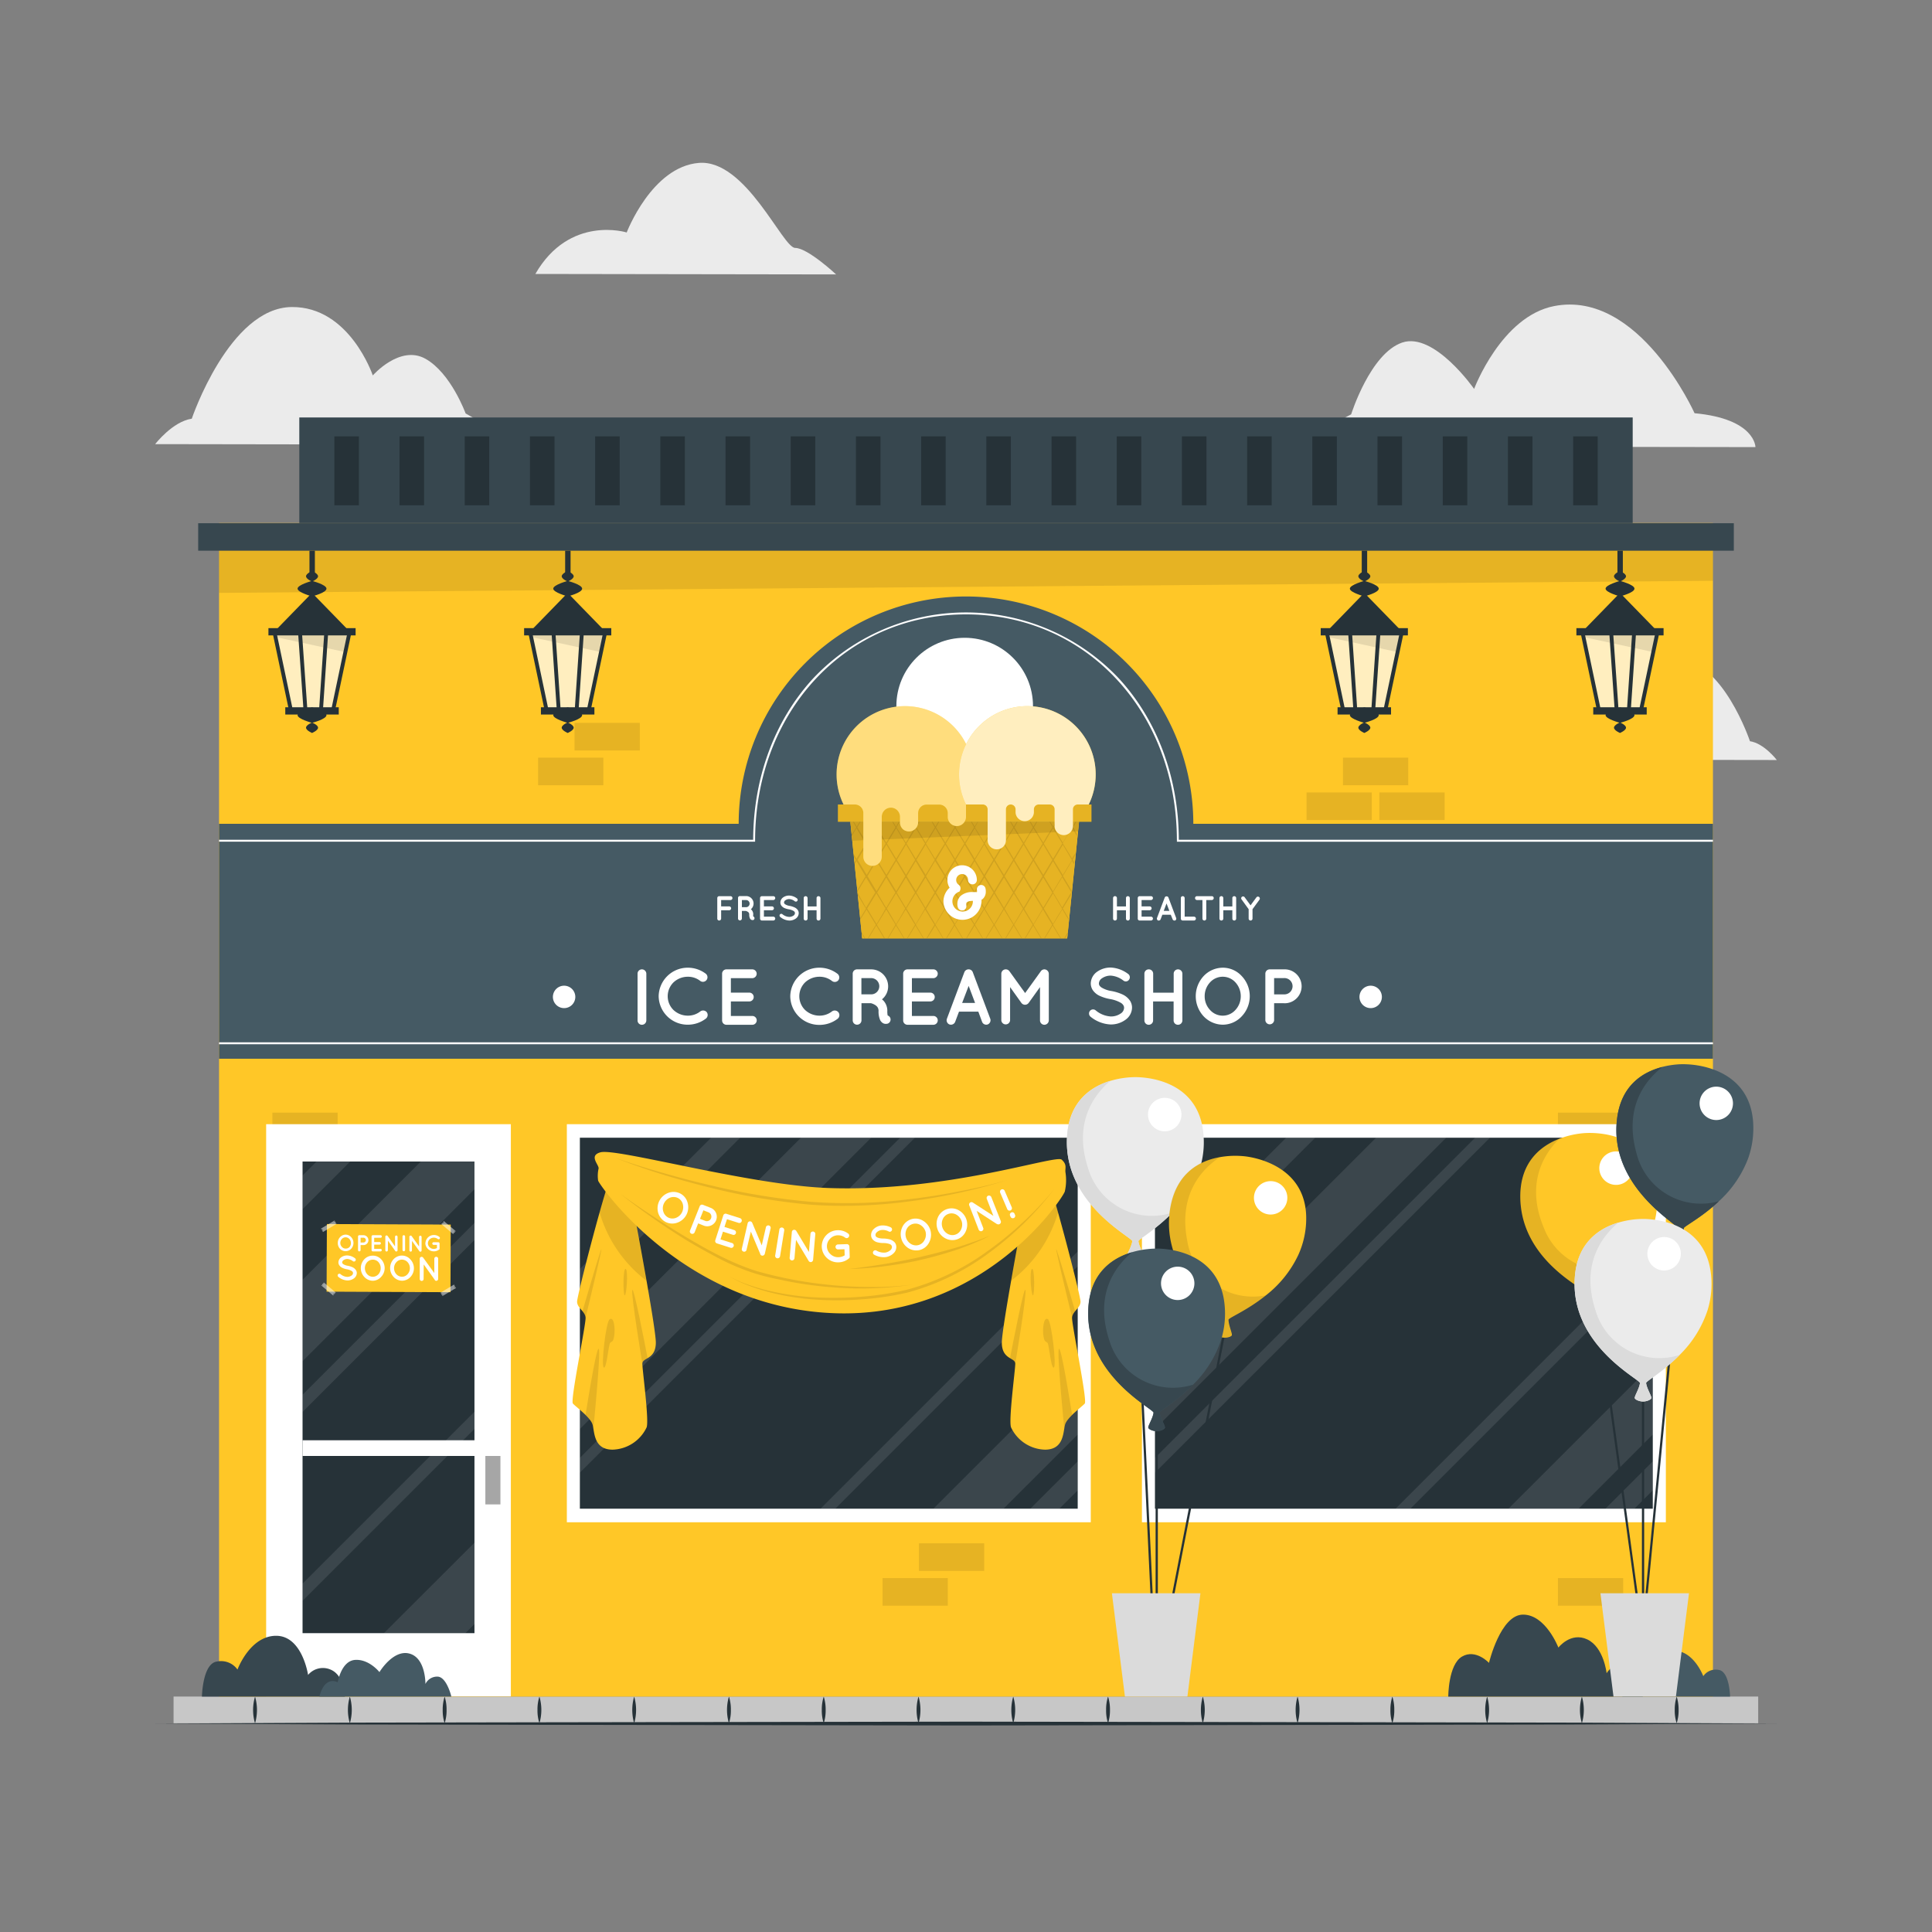 <svg xmlns="http://www.w3.org/2000/svg" viewBox="0 0 500 500"><rect x="0" y="0" width="500" height="500" fill="#808080" stroke="none"/><g id="freepik--background-complete--inject-108"><path d="M130.68,115.08l-90.52-.14s4.51-5.86,9.47-6.58c0,0,9.7-28.72,25.85-28.9,15-.16,21,17.7,21,17.7s7-8,13.61-4.32S120.5,107,120.5,107,128,111,130.68,115.08Z" style="fill:#ebebeb"></path><path d="M339.84,115.54l114.47.17s0-7.31-15.76-8.77c0,0-14.34-32-36.33-27.73-13.7,2.66-20.72,21.44-20.72,21.44s-10.32-14.8-18.6-12-13.22,18.58-13.22,18.58S341.14,111.41,339.84,115.54Z" style="fill:#ebebeb"></path><path d="M138.55,70.9l77.83.12s-7.33-6.85-10.59-6.86-12.76-23-24.94-22-18.66,18-18.66,18S147.4,55.53,138.55,70.9Z" style="fill:#ebebeb"></path><path d="M393.28,196.59l66.56.1s-3.3-4.32-6.95-4.86c0,0-7.06-21.14-18.94-21.31-11.05-.15-15.5,13-15.5,13s-5.1-5.9-10-3.21-7.67,10.39-7.67,10.39S395.28,193.63,393.28,196.59Z" style="fill:#ebebeb"></path></g><g id="freepik--Floor--inject-108"><rect x="44.92" y="439.07" width="410.1" height="6.9" style="fill:#c7c7c7"></rect><path d="M66,439.07A12.19,12.19,0,0,1,66,446a12.19,12.19,0,0,1,0-6.91Z" style="fill:#263238"></path><path d="M90.54,439.07a12.19,12.19,0,0,1,0,6.91,12.19,12.19,0,0,1,0-6.91Z" style="fill:#263238"></path><path d="M115.07,439.07a10.84,10.84,0,0,1,.5,3.45,10.59,10.59,0,0,1-.5,3.46,10.86,10.86,0,0,1-.5-3.46A11.13,11.13,0,0,1,115.07,439.07Z" style="fill:#263238"></path><path d="M139.6,439.07a12.19,12.19,0,0,1,0,6.91,10.59,10.59,0,0,1-.5-3.46A10.84,10.84,0,0,1,139.6,439.07Z" style="fill:#263238"></path><path d="M164.12,439.07a12.19,12.19,0,0,1,0,6.91,12.43,12.43,0,0,1,0-6.91Z" style="fill:#263238"></path><path d="M188.65,439.07a10.84,10.84,0,0,1,.5,3.45,10.59,10.59,0,0,1-.5,3.46,12.19,12.19,0,0,1,0-6.91Z" style="fill:#263238"></path><path d="M213.18,439.07a11.13,11.13,0,0,1,.5,3.45,10.86,10.86,0,0,1-.5,3.46,10.59,10.59,0,0,1-.5-3.46A10.84,10.84,0,0,1,213.18,439.07Z" style="fill:#263238"></path><path d="M237.71,439.07a12.19,12.19,0,0,1,0,6.91,12.19,12.19,0,0,1,0-6.91Z" style="fill:#263238"></path><path d="M262.23,439.07a12.19,12.19,0,0,1,0,6.91,12.19,12.19,0,0,1,0-6.91Z" style="fill:#263238"></path><path d="M286.76,439.07a11.13,11.13,0,0,1,.5,3.45,10.86,10.86,0,0,1-.5,3.46,10.59,10.59,0,0,1-.5-3.46A10.84,10.84,0,0,1,286.76,439.07Z" style="fill:#263238"></path><path d="M311.29,439.07a12.19,12.19,0,0,1,0,6.91,12.19,12.19,0,0,1,0-6.91Z" style="fill:#263238"></path><path d="M335.81,439.07a12.19,12.19,0,0,1,0,6.91,12.19,12.19,0,0,1,0-6.91Z" style="fill:#263238"></path><path d="M360.34,439.07a11.13,11.13,0,0,1,.5,3.45,10.86,10.86,0,0,1-.5,3.46,10.59,10.59,0,0,1-.5-3.46A11.13,11.13,0,0,1,360.34,439.07Z" style="fill:#263238"></path><path d="M384.87,439.07a12.19,12.19,0,0,1,0,6.91,12.19,12.19,0,0,1,0-6.91Z" style="fill:#263238"></path><path d="M409.39,439.07a12.19,12.19,0,0,1,0,6.91,12.19,12.19,0,0,1,0-6.91Z" style="fill:#263238"></path><path d="M433.92,439.07a11.13,11.13,0,0,1,.5,3.45,10.59,10.59,0,0,1-.5,3.46,10.59,10.59,0,0,1-.5-3.46A11.13,11.13,0,0,1,433.92,439.07Z" style="fill:#263238"></path><polygon points="40.16 446.06 92.62 445.81 145.08 445.72 250 445.56 354.92 445.72 407.38 445.81 459.84 446.06 407.38 446.3 354.92 446.39 250 446.55 145.08 446.39 92.62 446.3 40.16 446.06" style="fill:#263238"></polygon></g><g id="freepik--Store--inject-108"><rect x="56.69" y="135.36" width="386.62" height="303.72" style="fill:#FFC727"></rect><polygon points="443.31 150.31 56.69 153.44 56.69 135.36 443.31 135.36 443.31 150.31" style="opacity:0.1"></polygon><g style="opacity:0.1"><rect x="79.91" y="399.41" width="16.89" height="7.14"></rect><rect x="70.49" y="408.41" width="16.89" height="7.14"></rect><rect x="237.82" y="399.41" width="16.89" height="7.14"></rect><rect x="228.4" y="408.41" width="16.89" height="7.14"></rect><rect x="89.34" y="408.41" width="16.89" height="7.14"></rect><rect x="347.56" y="196.08" width="16.89" height="7.14"></rect><rect x="338.13" y="205.08" width="16.89" height="7.14"></rect><rect x="356.98" y="205.08" width="16.89" height="7.14"></rect><rect x="403.19" y="408.41" width="16.89" height="7.14"></rect><rect x="286.85" y="346.86" width="16.89" height="7.14"></rect><rect x="403.19" y="287.95" width="16.89" height="7.14"></rect><rect x="412.62" y="296.95" width="16.89" height="7.14"></rect><rect x="70.49" y="287.95" width="16.89" height="7.14"></rect><rect x="139.26" y="196.08" width="16.89" height="7.14" transform="translate(295.41 399.3) rotate(180)"></rect><rect x="148.68" y="187.08" width="16.89" height="7.14" transform="translate(314.26 381.3) rotate(180)"></rect></g><rect x="51.29" y="135.41" width="397.42" height="7.11" style="fill:#37474f"></rect><rect x="77.46" y="108.04" width="345.08" height="27.32" style="fill:#37474f"></rect><rect x="86.53" y="112.93" width="6.35" height="17.84" style="fill:#263238"></rect><rect x="103.4" y="112.93" width="6.35" height="17.84" style="fill:#263238"></rect><rect x="120.27" y="112.93" width="6.35" height="17.84" style="fill:#263238"></rect><rect x="137.15" y="112.93" width="6.35" height="17.84" style="fill:#263238"></rect><rect x="154.02" y="112.93" width="6.35" height="17.84" style="fill:#263238"></rect><rect x="170.89" y="112.93" width="6.35" height="17.84" style="fill:#263238"></rect><rect x="187.77" y="112.93" width="6.35" height="17.84" style="fill:#263238"></rect><rect x="204.64" y="112.93" width="6.35" height="17.84" style="fill:#263238"></rect><rect x="221.52" y="112.93" width="6.35" height="17.84" style="fill:#263238"></rect><rect x="238.39" y="112.93" width="6.35" height="17.84" style="fill:#263238"></rect><rect x="255.26" y="112.93" width="6.35" height="17.84" style="fill:#263238"></rect><rect x="272.14" y="112.93" width="6.35" height="17.84" style="fill:#263238"></rect><rect x="289.01" y="112.93" width="6.35" height="17.84" style="fill:#263238"></rect><rect x="305.88" y="112.93" width="6.35" height="17.84" style="fill:#263238"></rect><rect x="322.76" y="112.93" width="6.35" height="17.84" style="fill:#263238"></rect><rect x="339.63" y="112.93" width="6.35" height="17.84" style="fill:#263238"></rect><rect x="356.5" y="112.93" width="6.35" height="17.84" style="fill:#263238"></rect><rect x="373.38" y="112.93" width="6.35" height="17.84" style="fill:#263238"></rect><rect x="390.25" y="112.93" width="6.35" height="17.84" style="fill:#263238"></rect><rect x="407.13" y="112.93" width="6.35" height="17.84" style="fill:#263238"></rect><rect x="80.09" y="142.52" width="1.4" height="6.24" style="fill:#263238"></rect><polygon points="90.5 163.45 86.17 183.97 75.34 183.97 71.01 163.45 90.5 163.45" style="fill:#FFC727"></polygon><polygon points="90.5 163.45 86.17 183.97 75.34 183.97 71.01 163.45 90.5 163.45" style="fill:#fff;opacity:0.7"></polygon><polygon points="70.5 163.06 91.07 163.06 89.38 168.76 71.31 164.86 70.5 163.06" style="opacity:0.1"></polygon><polygon points="90.5 163.45 71.01 163.45 80.75 153.44 90.5 163.45" style="fill:#263238"></polygon><path d="M84.49,152.34c0,1.07-3.74,2-3.74,2s-3.74-1-3.74-2,3.74-2,3.74-2S84.49,151.29,84.49,152.34Z" style="fill:#263238"></path><path d="M84.49,185.07c0,1.06-3.74,2-3.74,2s-3.74-1-3.74-2,3.74-2,3.74-2S84.49,184,84.49,185.07Z" style="fill:#263238"></path><path d="M82.31,149.14c0,.72-1.55,1.37-1.55,1.37s-1.56-.65-1.56-1.37,1.56-1.36,1.56-1.36S82.31,148.44,82.31,149.14Z" style="fill:#263238"></path><path d="M82.31,188.32c0,.72-1.55,1.37-1.55,1.37s-1.56-.65-1.56-1.37S80.76,187,80.76,187,82.31,187.61,82.31,188.32Z" style="fill:#263238"></path><rect x="69.47" y="162.56" width="22.56" height="1.88" style="fill:#263238"></rect><rect x="73.83" y="183.04" width="13.84" height="1.88" style="fill:#263238"></rect><rect x="72.67" y="163.23" width="1" height="20.97" transform="translate(-34.23 18.81) rotate(-11.89)" style="fill:#263238"></rect><rect x="77.85" y="173.21" width="20.97" height="1" transform="translate(-99.85 224.36) rotate(-78.11)" style="fill:#263238"></rect><rect x="77.24" y="163.43" width="1" height="20.57" transform="matrix(1, -0.07, 0.07, 1, -11.54, 5.64)" style="fill:#263238"></rect><rect x="73.47" y="173.21" width="20.57" height="1" transform="translate(-95.2 245.58) rotate(-86.14)" style="fill:#263238"></rect><rect x="146.26" y="142.52" width="1.4" height="6.24" style="fill:#263238"></rect><polygon points="156.66 163.45 152.33 183.97 141.5 183.97 137.18 163.45 156.66 163.45" style="fill:#FFC727"></polygon><polygon points="156.66 163.45 152.33 183.97 141.5 183.97 137.18 163.45 156.66 163.45" style="fill:#fff;opacity:0.7"></polygon><polygon points="136.67 163.06 157.24 163.06 155.54 168.76 137.48 164.86 136.67 163.06" style="opacity:0.1"></polygon><polygon points="156.66 163.45 137.18 163.45 146.92 153.44 156.66 163.45" style="fill:#263238"></polygon><path d="M150.66,152.34c0,1.07-3.74,2-3.74,2s-3.74-1-3.74-2,3.74-2,3.74-2S150.66,151.29,150.66,152.34Z" style="fill:#263238"></path><path d="M150.66,185.07c0,1.06-3.74,2-3.74,2s-3.74-1-3.74-2,3.74-2,3.74-2S150.66,184,150.66,185.07Z" style="fill:#263238"></path><path d="M148.47,149.14c0,.72-1.55,1.37-1.55,1.37s-1.55-.65-1.55-1.37,1.55-1.36,1.55-1.36S148.47,148.44,148.47,149.14Z" style="fill:#263238"></path><path d="M148.47,188.32c0,.72-1.55,1.37-1.55,1.37s-1.55-.65-1.55-1.37,1.55-1.36,1.55-1.36S148.47,187.61,148.47,188.32Z" style="fill:#263238"></path><rect x="135.64" y="162.56" width="22.56" height="1.88" style="fill:#263238"></rect><rect x="139.99" y="183.04" width="13.84" height="1.88" style="fill:#263238"></rect><rect x="138.84" y="163.23" width="1" height="20.97" transform="translate(-32.81 32.45) rotate(-11.89)" style="fill:#263238"></rect><rect x="144.01" y="173.21" width="20.97" height="1" transform="translate(-47.32 289.1) rotate(-78.11)" style="fill:#263238"></rect><rect x="143.41" y="163.43" width="1" height="20.57" transform="translate(-11.39 10.11) rotate(-3.87)" style="fill:#263238"></rect><rect x="139.64" y="173.21" width="20.57" height="1" transform="translate(-33.49 311.59) rotate(-86.14)" style="fill:#263238"></rect><rect x="352.42" y="142.52" width="1.4" height="6.24" style="fill:#263238"></rect><polygon points="362.83 163.45 358.5 183.97 347.67 183.97 343.35 163.45 362.83 163.45" style="fill:#FFC727"></polygon><polygon points="362.83 163.45 358.5 183.97 347.67 183.97 343.35 163.45 362.83 163.45" style="fill:#fff;opacity:0.7"></polygon><polygon points="342.83 163.06 363.4 163.06 361.71 168.76 343.64 164.86 342.83 163.06" style="opacity:0.1"></polygon><polygon points="362.83 163.45 343.35 163.45 353.08 153.44 362.83 163.45" style="fill:#263238"></polygon><path d="M356.82,152.34c0,1.07-3.74,2-3.74,2s-3.74-1-3.74-2,3.74-2,3.74-2S356.82,151.29,356.82,152.34Z" style="fill:#263238"></path><path d="M356.82,185.07c0,1.06-3.74,2-3.74,2s-3.74-1-3.74-2,3.74-2,3.74-2S356.82,184,356.82,185.07Z" style="fill:#263238"></path><path d="M354.64,149.14c0,.72-1.55,1.37-1.55,1.37s-1.55-.65-1.55-1.37,1.55-1.36,1.55-1.36S354.64,148.44,354.64,149.14Z" style="fill:#263238"></path><path d="M354.64,188.32c0,.72-1.55,1.37-1.55,1.37s-1.55-.65-1.55-1.37,1.55-1.36,1.55-1.36S354.64,187.61,354.64,188.32Z" style="fill:#263238"></path><rect x="341.8" y="162.56" width="22.56" height="1.88" style="fill:#263238"></rect><rect x="346.16" y="183.04" width="13.84" height="1.88" style="fill:#263238"></rect><rect x="345.01" y="163.23" width="1" height="20.97" transform="translate(-28.39 74.94) rotate(-11.89)" style="fill:#263238"></rect><rect x="350.18" y="173.21" width="20.97" height="1" transform="translate(116.36 490.85) rotate(-78.11)" style="fill:#263238"></rect><rect x="349.58" y="163.43" width="1" height="20.57" transform="translate(-10.93 24.03) rotate(-3.87)" style="fill:#263238"></rect><rect x="345.8" y="173.21" width="20.57" height="1" transform="translate(158.79 517.29) rotate(-86.14)" style="fill:#263238"></rect><rect x="418.59" y="142.52" width="1.4" height="6.24" style="fill:#263238"></rect><polygon points="429 163.45 424.66 183.97 413.83 183.97 409.51 163.45 429 163.45" style="fill:#FFC727"></polygon><polygon points="429 163.45 424.66 183.97 413.83 183.97 409.51 163.45 429 163.45" style="fill:#fff;opacity:0.7"></polygon><polygon points="409 163.06 429.57 163.06 427.88 168.76 409.81 164.86 409 163.06" style="opacity:0.1"></polygon><polygon points="429 163.45 409.51 163.45 419.25 153.44 429 163.45" style="fill:#263238"></polygon><path d="M423,152.34c0,1.07-3.74,2-3.74,2s-3.74-1-3.74-2,3.74-2,3.74-2S423,151.29,423,152.34Z" style="fill:#263238"></path><path d="M423,185.07c0,1.06-3.74,2-3.74,2s-3.74-1-3.74-2,3.74-2,3.74-2S423,184,423,185.07Z" style="fill:#263238"></path><path d="M420.81,149.14c0,.72-1.56,1.37-1.56,1.37s-1.55-.65-1.55-1.37,1.55-1.36,1.55-1.36S420.81,148.44,420.81,149.14Z" style="fill:#263238"></path><path d="M420.81,188.32c0,.72-1.56,1.37-1.56,1.37s-1.55-.65-1.55-1.37,1.55-1.36,1.55-1.36S420.81,187.61,420.81,188.32Z" style="fill:#263238"></path><rect x="407.97" y="162.56" width="22.56" height="1.88" style="fill:#263238"></rect><rect x="412.33" y="183.04" width="13.84" height="1.88" style="fill:#263238"></rect><rect x="411.17" y="163.23" width="1" height="20.97" transform="translate(-26.96 88.56) rotate(-11.89)" style="fill:#263238"></rect><rect x="416.35" y="173.21" width="20.97" height="1" transform="translate(168.9 555.59) rotate(-78.11)" style="fill:#263238"></rect><rect x="415.74" y="163.43" width="1" height="20.57" transform="matrix(1, -0.07, 0.07, 1, -10.77, 28.47)" style="fill:#263238"></rect><rect x="411.97" y="173.21" width="20.57" height="1" transform="translate(220.49 583.31) rotate(-86.14)" style="fill:#263238"></rect><rect x="68.88" y="290.94" width="63.33" height="148.07" style="fill:#fff"></rect><rect x="78.3" y="300.6" width="44.49" height="122.06" style="fill:#263238"></rect><g style="opacity:0.1"><polygon points="122.8 399.24 122.8 420.3 120.44 422.66 99.36 422.66 122.8 399.24" style="fill:#fff"></polygon><polygon points="122.8 300.6 122.8 307.78 78.3 352.28 78.3 331.22 108.91 300.6 122.8 300.6" style="fill:#fff"></polygon><polygon points="122.8 316.47 122.8 320.91 78.3 365.41 78.3 360.96 122.8 316.47" style="fill:#fff"></polygon><polygon points="122.8 365.35 122.8 369.8 78.3 414.3 78.3 409.85 122.8 365.35" style="fill:#fff"></polygon><polygon points="90.64 300.6 78.3 312.94 78.3 304.22 81.92 300.6 90.64 300.6" style="fill:#fff"></polygon></g><rect x="125.61" y="376.8" width="3.9" height="12.54" style="fill:#a6a6a6"></rect><rect x="78.3" y="372.74" width="44.5" height="4.06" style="fill:#fff"></rect><rect x="146.7" y="290.94" width="135.59" height="103.02" style="fill:#fff"></rect><rect x="150.07" y="294.44" width="128.84" height="96.01" style="fill:#263238"></rect><g style="opacity:0.1"><polygon points="278.92 353.1 278.92 371.26 259.72 390.45 241.56 390.45 278.92 353.1" style="fill:#fff"></polygon><polygon points="225.45 294.45 150.08 369.82 150.08 351.65 207.29 294.45 225.45 294.45" style="fill:#fff"></polygon><polygon points="236.77 294.45 150.08 381.12 150.08 377.29 232.94 294.45 236.77 294.45" style="fill:#fff"></polygon><polygon points="278.92 323.88 278.92 327.71 216.17 390.45 212.35 390.45 278.92 323.88" style="fill:#fff"></polygon><polygon points="278.92 378.19 278.92 385.7 274.16 390.45 266.65 390.45 278.92 378.19" style="fill:#fff"></polygon><polygon points="191.54 294.45 150.08 335.91 150.08 328.39 184.02 294.45 191.54 294.45" style="fill:#fff"></polygon></g><rect x="295.53" y="290.94" width="135.59" height="103.02" style="fill:#fff"></rect><rect x="298.9" y="294.44" width="128.84" height="96.01" style="fill:#263238"></rect><g style="opacity:0.1"><polygon points="427.74 353.1 427.74 371.26 408.55 390.45 390.38 390.45 427.74 353.1" style="fill:#fff"></polygon><polygon points="374.27 294.45 298.9 369.82 298.9 351.65 356.12 294.45 374.27 294.45" style="fill:#fff"></polygon><polygon points="385.59 294.45 298.9 381.12 298.9 377.29 381.76 294.45 385.59 294.45" style="fill:#fff"></polygon><polygon points="427.74 323.88 427.74 327.71 365 390.45 361.17 390.45 427.74 323.88" style="fill:#fff"></polygon><polygon points="427.74 378.19 427.74 385.7 422.99 390.45 415.48 390.45 427.74 378.19" style="fill:#fff"></polygon><polygon points="340.37 294.45 298.9 335.91 298.9 328.39 332.85 294.45 340.37 294.45" style="fill:#fff"></polygon></g><path d="M443.31,213.2V274H56.69V213.2H191.17a58.83,58.83,0,1,1,117.66,0Z" style="fill:#455a64"></path><path d="M443.31,217.84H304.58v-.25C304.58,184.2,281.12,159,250,159s-54.58,25.19-54.58,58.58v.25H56.69v-.5H194.92c.06-16,5.48-30.69,15.3-41.51a54.34,54.34,0,0,1,79.56,0c9.82,10.82,15.24,25.56,15.3,41.51H443.31Z" style="fill:#fff"></path><circle cx="249.66" cy="182.74" r="17.68" style="fill:#fff"></circle><rect x="216.85" y="208.2" width="65.62" height="4.48" style="fill:#FFC727"></rect><rect x="216.85" y="208.2" width="65.62" height="4.48" style="opacity:0.1"></rect><polygon points="276.19 242.85 223.13 242.85 220.07 212.68 279.25 212.68 276.19 242.85" style="fill:#FFC727"></polygon><polygon points="279.25 212.68 278.91 216.04 278.87 216.46 278.42 220.88 278.35 221.57 278.18 223.2 278.13 223.72 277.45 230.41 277.4 230.92 277.39 230.99 277.33 231.69 276.72 237.67 276.68 238.07 276.36 241.24 276.32 241.65 276.19 242.85 223.13 242.85 223.01 241.66 222.97 241.24 222.65 238.07 222.61 237.66 222 231.69 221.92 230.99 221.92 230.92 221.87 230.41 221.19 223.72 221.13 223.19 220.97 221.56 220.9 220.88 220.45 216.48 220.41 216.04 220.07 212.68 279.25 212.68" style="fill:#FFC727"></polygon><polygon points="279.25 212.68 278.91 216.04 278.87 216.46 278.42 220.88 278.35 221.57 278.18 223.2 278.13 223.72 277.45 230.41 277.4 230.92 277.39 230.99 277.33 231.69 276.72 237.67 276.68 238.07 276.36 241.24 276.32 241.65 276.19 242.85 223.13 242.85 223.01 241.66 222.97 241.24 222.65 238.07 222.61 237.66 222 231.69 221.92 230.99 221.92 230.92 221.87 230.41 221.19 223.72 221.13 223.19 220.97 221.56 220.9 220.88 220.45 216.48 220.41 216.04 220.07 212.68 279.25 212.68" style="opacity:0.1"></polygon><polygon points="220.57 217.58 220.07 212.68 279.25 212.68 279 215.13 220.57 217.58" style="opacity:0.1"></polygon><path d="M223,241.24l0,.42c.24.4.49.8.74,1.19h.16C223.6,242.31,223.28,241.77,223,241.24Zm11.66-14.5-.05.08-.14.25,2.35,3.87.19-.3Zm0,0-.05.08-.14.25,2.35,3.87.19-.3Zm0,0-.05.08-.14.25,2.35,3.87.19-.3Zm-7.82-12.83-.75-1.23h-.22c.28.48.56,1,.85,1.43l.12.22c0-.07.09-.14.13-.22A1.37,1.37,0,0,0,226.8,213.91Zm25.22,17-2.36,3.94-.16.28.16.25.16-.25,2.39-3.92Zm20.5-17-.75-1.23h-.22c.27.48.56.95.84,1.43a2.39,2.39,0,0,0,.13.21.88.88,0,0,0,.12-.21A.82.82,0,0,0,272.52,213.91Zm2.89,28.94h.16c.26-.4.5-.8.75-1.2l0-.41C276,241.77,275.73,242.31,275.41,242.85Zm-2.15-30.17-.74,1.23-.13.2a2.39,2.39,0,0,0,.13.21.88.88,0,0,0,.12-.21l.85-1.43ZM252,230.94l-2.36,3.94-.16.28.16.25.16-.25,2.39-3.92Zm-17.4-4.2-.05.08-.14.25,2.35,3.87.19-.3Zm-7.07-14.06-.75,1.23a.82.82,0,0,0-.12.2l.12.22c0-.07.09-.14.13-.22l.85-1.43Z" style="fill:#030402;opacity:0.1"></path><path d="M277.73,214.11l.84-1.43h-.22q-.39.62-.75,1.23l-.75-1.23h-.22c.28.48.56,1,.85,1.43q-.69,1.09-1.35,2.19l-1.07,1.76L274,216.3c-.45-.73-.89-1.46-1.35-2.19a.88.88,0,0,1-.12.21c.41.71.83,1.41,1.25,2.12l1.13,1.88-2.38,3.92-2.39-3.92,1.14-1.88c.41-.71.84-1.41,1.25-2.12a2.39,2.39,0,0,1-.13-.21L271,216.3,270,218.06l-1.07-1.76c-.45-.73-.89-1.46-1.35-2.19.29-.47.57-1,.85-1.43h-.22l-.75,1.23-.75-1.23h-.23l.85,1.43L266,216.3l-1.06,1.75-1.07-1.75-1.34-2.19.84-1.43h-.22l-.75,1.23-.75-1.23h-.22c.28.48.56,1,.85,1.43-.46.73-.9,1.46-1.35,2.19l-1.07,1.76-1.06-1.76-1.35-2.19.84-1.43H258q-.39.62-.75,1.23l-.75-1.23h-.22l.85,1.43q-.69,1.09-1.35,2.19l-1.07,1.76-1.07-1.76c-.45-.73-.89-1.46-1.35-2.19.29-.47.57-1,.85-1.43H253l-.75,1.23-.75-1.23h-.22l.84,1.43-1.35,2.19-1.06,1.76-1.07-1.76c-.45-.73-.89-1.46-1.35-2.19.29-.47.57-1,.85-1.43h-.22l-.75,1.23-.75-1.23h-.22c.28.48.56,1,.85,1.43-.46.73-.9,1.46-1.35,2.19l-1.07,1.75-1.06-1.75c-.45-.73-.89-1.46-1.35-2.19l.85-1.43h-.23l-.75,1.23-.75-1.23h-.22c.28.48.56,1,.85,1.43-.46.73-.9,1.46-1.35,2.19l-1.07,1.76-1.06-1.76-1.35-2.19c.28-.48.57-1,.84-1.43h-.22c-.25.41-.5.82-.74,1.23l-.75-1.23H236l.85,1.43c-.46.73-.9,1.46-1.35,2.19l-1.06,1.76-1.08-1.76q-.66-1.1-1.35-2.19c.29-.47.57-1,.85-1.43h-.22l-.75,1.23q-.36-.61-.75-1.23h-.22l.84,1.43c-.44.73-.89,1.46-1.34,2.19l-1.07,1.76-1.06-1.76-1.35-2.19c0,.08-.09.15-.13.22l1.25,2.11,1.13,1.88-2.38,3.91-2.38-3.91,1.13-1.88,1.25-2.11-.12-.22c-.46.73-.9,1.46-1.35,2.19l-1.07,1.75-1.06-1.75c-.45-.73-.89-1.46-1.35-2.19l.85-1.43h-.23l-.75,1.23-.74-1.23h-.23l.85,1.43L220.41,216l0,.44,0,0,1.24-2.11,1.25,2.11,1.14,1.88-2.39,3.91-.82-1.35.07.68.57,1-.41.67.06.53.53-.9,2.35,3.92-2.2,3.67,0,.51,2.34-3.86,2.37,3.88-2.37,3.94L221.92,231l.08.7,2.11,3.47L223,237c-.12.2-.25.41-.36.62l0,.41.55-.9,1.06-1.75,1.07,1.75,1.35,2.2c-.69,1.15-1.38,2.32-2.06,3.48h.16c.68-1.09,1.36-2.18,2-3.28.67,1.1,1.34,2.19,2,3.28H229c-.68-1.17-1.37-2.33-2.06-3.49l1.35-2.19,1.06-1.76,1.07,1.76c.45.73.9,1.46,1.34,2.2-.69,1.15-1.37,2.32-2.05,3.48h.16c.68-1.09,1.35-2.18,2-3.28.67,1.1,1.35,2.19,2,3.28h.17c-.68-1.17-1.37-2.33-2.07-3.49.46-.73.9-1.46,1.35-2.19l1.08-1.76,1.06,1.76c.45.73.89,1.46,1.35,2.19-.69,1.16-1.38,2.32-2.06,3.49h.16c.69-1.09,1.36-2.18,2-3.28.66,1.1,1.34,2.19,2,3.28h.16c-.68-1.16-1.37-2.33-2.06-3.48l1.35-2.2,1.06-1.76,1.07,1.76c.45.73.89,1.46,1.35,2.19-.69,1.16-1.38,2.32-2.06,3.49H240c.68-1.09,1.36-2.18,2-3.28.67,1.1,1.34,2.19,2,3.28h.15c-.67-1.17-1.36-2.33-2.05-3.49.46-.73.9-1.46,1.35-2.19l1.06-1.75,1.07,1.75c.45.73.89,1.46,1.35,2.19-.7,1.16-1.39,2.32-2.06,3.49h.16c.68-1.09,1.35-2.18,2-3.28.67,1.1,1.34,2.19,2,3.28h.16c-.67-1.17-1.36-2.33-2.06-3.49.46-.73.9-1.46,1.35-2.19l1.07-1.76-.16-.25L248.37,237c-.42.7-.84,1.4-1.25,2.11-.41-.71-.83-1.41-1.25-2.11l-1.13-1.88,2.38-3.92,2.38,3.92.16-.28L247.3,231l2.37-3.88,2.35,3.87.19.3,2.38,3.92L253.45,237c-.42.7-.84,1.4-1.25,2.11-.41-.71-.83-1.41-1.25-2.11l-1.13-1.88-.16.25,1.06,1.76,1.35,2.2c-.69,1.15-1.38,2.32-2,3.48h.15c.69-1.09,1.36-2.18,2-3.28.66,1.1,1.34,2.19,2,3.28h.16c-.68-1.17-1.37-2.33-2.06-3.49.46-.73.9-1.46,1.35-2.19l1.07-1.76,1.07,1.76c.45.73.89,1.46,1.35,2.19l-2.07,3.49h.17c.67-1.09,1.35-2.18,2-3.28.67,1.1,1.34,2.19,2,3.28h.15c-.68-1.16-1.36-2.33-2-3.48l1.35-2.2,1.06-1.76,1.07,1.76c.45.73.89,1.46,1.35,2.19-.7,1.16-1.39,2.32-2.07,3.49h.17c.68-1.09,1.35-2.18,2-3.28.67,1.1,1.34,2.19,2,3.28h.16c-.67-1.16-1.36-2.33-2.05-3.48.44-.74.89-1.47,1.34-2.2l1.07-1.75,1.06,1.75,1.35,2.19c-.69,1.16-1.38,2.32-2.06,3.49h.17c.68-1.09,1.35-2.18,2-3.28.66,1.1,1.34,2.19,2,3.28h.17l-2.07-3.49c.46-.73.9-1.46,1.35-2.19l1.07-1.76,1.06,1.76,1.35,2.2c-.69,1.15-1.38,2.32-2.06,3.48h.16c.69-1.09,1.36-2.18,2-3.28.66,1.1,1.34,2.19,2,3.28h.16c-.68-1.17-1.37-2.33-2.06-3.49.46-.73.9-1.46,1.35-2.19l1.07-1.76,1.07,1.76c.18.3.36.6.55.9l0-.4c-.13-.21-.25-.43-.38-.63l-1.13-1.88,2.12-3.48.06-.69-2.33,3.9-2.36-3.95,2.36-3.87,2.34,3.85.05-.51-2.2-3.67,2.35-3.91.53.89.05-.52-.4-.67.57-1,.07-.69-.82,1.36-2.39-3.92,1.13-1.88,1.26-2.12c.41.71.83,1.41,1.25,2.12l0,0,0-.42C278.52,215.4,278.13,214.75,277.73,214.11Zm-5.39,8.42L270,226.41l-2.37-3.89,2.36-3.93Zm-2.55,4.21-2.35,3.91-2.35-3.91,2.35-3.92Zm-3.6-10.3,1.25-2.11,1.25,2.11,1.13,1.88-2.38,3.91-2.38-3.91Zm1.07,6.09-2.36,3.89-2.36-3.89,2.36-3.94Zm-2.55,4.21-2.35,3.91L260,226.74l2.35-3.92Zm-3.6-10.3,1.25-2.11,1.25,2.11,1.13,1.88-2.38,3.91L260,218.32Zm1.07,6.08-2.36,3.89-2.36-3.88,2.36-3.94Zm-2.56,4.22-2.34,3.9-2.34-3.9,2.34-3.91ZM256,216.44c.42-.71.84-1.41,1.25-2.12.41.71.84,1.41,1.25,2.12l1.13,1.88-2.38,3.92-2.39-3.92Zm1.07,6.09-2.36,3.88-2.36-3.88,2.36-3.95ZM251,216.44c.42-.71.84-1.41,1.25-2.12.41.71.83,1.41,1.25,2.12l1.14,1.88-2.38,3.92-2.39-3.92Zm-5.08,0c.42-.71.84-1.41,1.25-2.12.41.71.83,1.41,1.25,2.12l1.13,1.88-2.38,3.91-2.38-3.91Zm1.08,6.09-2.37,3.89-2.36-3.89,2.36-3.94Zm-2.56,4.21L242,230.65l-2.34-3.91,2.34-3.92Zm-3.6-10.3c.42-.71.84-1.41,1.25-2.12.41.71.84,1.41,1.25,2.12l1.13,1.88L242,222.23l-2.38-3.91Zm1.07,6.08-2.36,3.89-2.36-3.88,2.36-3.94Zm-6.15-6.08,1.26-2.12c.4.71.83,1.41,1.24,2.12l1.14,1.88L237,222.24l-2.39-3.92Zm1.07,6.09-2.35,3.88-2.37-3.88,2.37-3.95Zm-2.55,4.21-2.34,3.9-2.35-3.9,2.34-3.91Zm-3.6-10.3,1.26-2.12c.41.71.82,1.41,1.25,2.12l1.13,1.88-2.38,3.92-2.39-3.92Zm-1.29,2.15,2.36,3.94-2.35,3.88L227,222.52Zm-7.44,3.94,2.36-3.94,2.37,3.94-2.37,3.89Zm2.55,4.21,2.35-3.92,2.35,3.92-2.35,3.91Zm3.61,10.3c-.43.7-.84,1.4-1.25,2.11L225.55,237l-1.13-1.88,2.38-3.92,2.38,3.92ZM227,231l2.36-3.88,2.35,3.87-2.36,3.95Zm6.15,6.09c-.42.7-.84,1.4-1.25,2.11L230.63,237l-1.13-1.88,2.39-3.92,2.38,3.92Zm-1.08-6.1,2.37-3.87.14-.25.05-.08,2.35-3.91,2.33,3.91-2.33,3.9-.19.3-2.35,3.95Zm6.15,6.1c-.41.7-.84,1.4-1.24,2.11L235.71,237l-1.13-1.88,2.39-3.92,2.38,3.92Zm-1.07-6.1,2.36-3.87,2.36,3.88-2.36,3.93Zm6.15,6.1c-.41.7-.84,1.4-1.25,2.11-.41-.71-.83-1.41-1.25-2.11l-1.13-1.88,2.38-3.92,2.38,3.92Zm1.29-2.16-2.36-3.94,2.36-3.88,2.37,3.88Zm2.54-4.23-2.35-3.91,2.35-3.92,2.35,3.92Zm.18-8.13,2.36-3.93,2.36,3.94-2.35,3.88Zm4.9,8.12-2.34-3.9,2.34-3.91,2.34,3.91Zm.18.3,2.36-3.87,2.36,3.87-2.36,3.95Zm6.15,6.1c-.41.7-.84,1.4-1.25,2.11-.41-.71-.84-1.41-1.25-2.11l-1.14-1.88,2.39-3.92,2.38,3.92Zm-1.07-6.1,2.36-3.87,2.36,3.88-2.36,3.94Zm6.15,6.1c-.42.7-.84,1.4-1.25,2.11-.42-.71-.83-1.41-1.26-2.11L260,235.16l2.38-3.92,2.38,3.92Zm-1.07-6.1,2.36-3.88,2.36,3.88-2.36,3.94Zm6.15,6.1c-.42.7-.84,1.4-1.25,2.1l-1.25-2.1-1.13-1.88,2.38-3.92,2.38,3.92ZM267.62,231l2.37-3.88,2.35,3.87L270,234.88Zm7.28,4.21L273.77,237c-.42.7-.84,1.4-1.25,2.11-.41-.71-.84-1.41-1.25-2.11l-1.14-1.88,2.39-3.92Zm-2.38-4.52-2.34-3.9,2.34-3.91,2.34,3.91Zm4.9-8.11-2.36,3.88-2.36-3.88,2.36-3.95Z" style="fill:#030402;opacity:0.1"></path><path d="M251.78,199.57A17.58,17.58,0,0,1,250,208.2h0v3.14a2.42,2.42,0,0,1-2,2.42,2.37,2.37,0,0,1-2.72-2.34v-1a2.21,2.21,0,0,0-2.2-2.2h-3.28a2.2,2.2,0,0,0-2.19,2.2v2.36a2.38,2.38,0,0,1-4,1.76,2.4,2.4,0,0,1-.69-1.68v-1.47a2.37,2.37,0,0,0-2.36-2.37h0a2.37,2.37,0,0,0-2.36,2.37v10.25a2.41,2.41,0,0,1-2,2.41,2.37,2.37,0,0,1-2.08-.65,2.42,2.42,0,0,1-.69-1.68V210.4a2.2,2.2,0,0,0-2.2-2.2h-2.92a17.68,17.68,0,1,1,33.54-8.63Z" style="fill:#FFC727"></path><path d="M251.78,199.57A17.58,17.58,0,0,1,250,208.2h0v3.14a2.42,2.42,0,0,1-2,2.42,2.37,2.37,0,0,1-2.72-2.34v-1a2.21,2.21,0,0,0-2.2-2.2h-3.28a2.2,2.2,0,0,0-2.19,2.2v2.36a2.38,2.38,0,0,1-4,1.76,2.4,2.4,0,0,1-.69-1.68v-1.47a2.37,2.37,0,0,0-2.36-2.37h0a2.37,2.37,0,0,0-2.36,2.37v10.25a2.41,2.41,0,0,1-2,2.41,2.37,2.37,0,0,1-2.08-.65,2.42,2.42,0,0,1-.69-1.68V210.4a2.2,2.2,0,0,0-2.2-2.2h-2.92a17.68,17.68,0,1,1,33.54-8.63Z" style="fill:#fff;opacity:0.4"></path><path d="M248.2,200.42a17.62,17.62,0,0,0,1.8,7.78h4.35a1.25,1.25,0,0,1,1.25,1.25v8a2.37,2.37,0,0,0,2.37,2.36h0a2.36,2.36,0,0,0,2.36-2.36v-8a1.25,1.25,0,0,1,1.25-1.25h0a1.25,1.25,0,0,1,1.25,1.25v.7a2.37,2.37,0,0,0,2.37,2.36h0a2.37,2.37,0,0,0,2.37-2.36v-.7a1.25,1.25,0,0,1,1.25-1.25h2.87a1.25,1.25,0,0,1,1.25,1.25v4.31a2.36,2.36,0,0,0,2.36,2.36h0a2.37,2.37,0,0,0,2.37-2.36v-4.31a1.25,1.25,0,0,1,1.25-1.25h2.84a17.68,17.68,0,1,0-33.56-7.78Z" style="fill:#FFC727"></path><g style="opacity:0.7"><path d="M248.2,200.42a17.62,17.62,0,0,0,1.8,7.78h4.35a1.25,1.25,0,0,1,1.25,1.25v8a2.37,2.37,0,0,0,2.37,2.36h0a2.36,2.36,0,0,0,2.36-2.36v-8a1.25,1.25,0,0,1,1.25-1.25h0a1.25,1.25,0,0,1,1.25,1.25v.7a2.37,2.37,0,0,0,2.37,2.36h0a2.37,2.37,0,0,0,2.37-2.36v-.7a1.25,1.25,0,0,1,1.25-1.25h2.87a1.25,1.25,0,0,1,1.25,1.25v4.31a2.36,2.36,0,0,0,2.36,2.36h0a2.37,2.37,0,0,0,2.37-2.36v-4.31a1.25,1.25,0,0,1,1.25-1.25h2.84a17.68,17.68,0,1,0-33.56-7.78Z" style="fill:#fff"></path></g><path d="M143.09,258v0a2.9,2.9,0,0,1,5.8,0v0a2.9,2.9,0,0,1-5.8,0Z" style="fill:#fff"></path><path d="M165,252a1.11,1.11,0,0,1,1.12-1.13,1.14,1.14,0,0,1,1.15,1.13v12.08a1.14,1.14,0,0,1-1.15,1.13,1.11,1.11,0,0,1-1.12-1.13Z" style="fill:#fff"></path><path d="M170.46,257.82a7.52,7.52,0,0,1,7.52-7.38,7.69,7.69,0,0,1,4.73,1.6,1.18,1.18,0,0,1-1.44,1.86,5.12,5.12,0,0,0-3.29-1.12,5.41,5.41,0,0,0-3.69,1.47,5.05,5.05,0,0,0-1.49,3.57,5,5,0,0,0,1.49,3.56,5.41,5.41,0,0,0,3.69,1.47,5.16,5.16,0,0,0,3.29-1.12,1.24,1.24,0,0,1,1.64.22,1.21,1.21,0,0,1-.2,1.64,7.69,7.69,0,0,1-4.73,1.6A7.49,7.49,0,0,1,170.46,257.82Z" style="fill:#fff"></path><path d="M186.88,264.06V252a1.11,1.11,0,0,1,1.13-1.13h6.69a1.14,1.14,0,0,1,1.13,1.13,1.16,1.16,0,0,1-1.13,1.15h-5.55v3.74h4.77a1.14,1.14,0,0,1,0,2.28h-4.77v3.76h5.55a1.14,1.14,0,0,1,0,2.28h-6.63s0,0,0,0l0,0A1.12,1.12,0,0,1,186.88,264.06Z" style="fill:#fff"></path><path d="M204.52,257.82a7.52,7.52,0,0,1,7.52-7.38,7.69,7.69,0,0,1,4.73,1.6,1.21,1.21,0,0,1,.2,1.64,1.19,1.19,0,0,1-1.63.22,5.15,5.15,0,0,0-3.3-1.12,5.45,5.45,0,0,0-3.69,1.47,5.05,5.05,0,0,0-1.49,3.57,5,5,0,0,0,1.49,3.56,5.45,5.45,0,0,0,3.69,1.47,5.21,5.21,0,0,0,3.3-1.12A1.23,1.23,0,0,1,217,262a1.21,1.21,0,0,1-.2,1.64,7.69,7.69,0,0,1-4.73,1.6A7.49,7.49,0,0,1,204.52,257.82Z" style="fill:#fff"></path><path d="M230.42,263.49a1.12,1.12,0,0,1-.71,1.43,1.94,1.94,0,0,1-.45.06h0a1.49,1.49,0,0,1-.8-.22,2.08,2.08,0,0,1-.66-.72,5.59,5.59,0,0,1-.43-2.46,1.77,1.77,0,0,0-.24-.88,2,2,0,0,0-.62-.59,3.79,3.79,0,0,0-1.14-.49h-2.42v4.44a1.14,1.14,0,0,1-1.15,1.13,1.12,1.12,0,0,1-1.12-1.13V252a1.11,1.11,0,0,1,1.12-1.13h3.67a4.39,4.39,0,0,1,4.38,4.41,4.31,4.31,0,0,1-1.6,3.35,3.27,3.27,0,0,1,.72.76,3.88,3.88,0,0,1,.67,2.21,5.06,5.06,0,0,0,.09,1.21A1.1,1.1,0,0,1,230.42,263.49Zm-2.86-8.23a2.11,2.11,0,0,0-2.11-2.13h-2.52v4.21h2.52A2.1,2.1,0,0,0,227.56,255.26Z" style="fill:#fff"></path><path d="M233.74,264.06V252a1.11,1.11,0,0,1,1.12-1.13h6.7a1.14,1.14,0,0,1,1.13,1.13,1.17,1.17,0,0,1-1.13,1.15H236v3.74h4.77a1.14,1.14,0,0,1,0,2.28H236v3.76h5.55a1.14,1.14,0,0,1,0,2.28h-6.64s0,0,0,0l0,0A1.12,1.12,0,0,1,233.74,264.06Z" style="fill:#fff"></path><path d="M253.19,261.81h-5l-1,2.66a1.17,1.17,0,0,1-1.07.72,1.27,1.27,0,0,1-.39-.06,1.16,1.16,0,0,1-.67-1.48l4.52-12.06a1.16,1.16,0,0,1,1.09-.72,1.12,1.12,0,0,1,1.08.72l4.53,12.06a1.17,1.17,0,0,1-.68,1.48,1.15,1.15,0,0,1-1.43-.66Zm-.84-2.25-1.66-4.41L249,259.56Z" style="fill:#fff"></path><path d="M271.43,252v12.08a1.16,1.16,0,0,1-1.15,1.13,1.13,1.13,0,0,1-1.13-1.13v-8.62l-2.94,4.1a1.16,1.16,0,0,1-.93.47h0a1.17,1.17,0,0,1-.94-.47l-2.93-4.1v8.62a1.14,1.14,0,0,1-2.27,0V252a1.14,1.14,0,0,1,1.13-1.13h.06a1.14,1.14,0,0,1,.9.47l4.07,5.66,4.08-5.66a1.12,1.12,0,0,1,.92-.47h0A1.17,1.17,0,0,1,271.43,252Z" style="fill:#fff"></path><path d="M282.07,261.62a1.06,1.06,0,0,1,1.49-.14,6.67,6.67,0,0,0,3.91,1.58,4.39,4.39,0,0,0,2.56-.76,1.82,1.82,0,0,0,.88-1.47,1.21,1.21,0,0,0-.18-.66,2,2,0,0,0-.61-.61,8.33,8.33,0,0,0-2.81-1h0a10.87,10.87,0,0,1-2.64-.8,4.38,4.38,0,0,1-1.91-1.59,3.22,3.22,0,0,1-.47-1.68,3.79,3.79,0,0,1,1.64-3,6,6,0,0,1,3.54-1.09,8.09,8.09,0,0,1,4.47,1.64,1.06,1.06,0,0,1,.28,1.46,1,1,0,0,1-1.45.3,6,6,0,0,0-3.3-1.31,3.9,3.9,0,0,0-2.29.7,1.64,1.64,0,0,0-.78,1.29,1,1,0,0,0,.14.57,1.92,1.92,0,0,0,.56.53,6.9,6.9,0,0,0,2.56.9h0a12.13,12.13,0,0,1,2.82.87,4.75,4.75,0,0,1,2,1.69,3.34,3.34,0,0,1,.49,1.75,3.94,3.94,0,0,1-1.76,3.17,6.37,6.37,0,0,1-3.79,1.17,8.84,8.84,0,0,1-5.24-2.05A1.09,1.09,0,0,1,282.07,261.62Z" style="fill:#fff"></path><path d="M296.17,264.06V252a1.11,1.11,0,0,1,1.13-1.13,1.12,1.12,0,0,1,1.14,1.13v4.91h5.31V252a1.11,1.11,0,0,1,1.12-1.13A1.13,1.13,0,0,1,306,252v12.08a1.13,1.13,0,0,1-1.15,1.13,1.11,1.11,0,0,1-1.12-1.13v-4.91h-5.31v4.91a1.12,1.12,0,0,1-1.14,1.13A1.11,1.11,0,0,1,296.17,264.06Z" style="fill:#fff"></path><path d="M321.38,252.63a7.56,7.56,0,0,1,0,10.37,6.72,6.72,0,0,1-4.9,2.19,6.93,6.93,0,0,1-5-2.19,7.66,7.66,0,0,1,0-10.37,6.86,6.86,0,0,1,5-2.19A6.64,6.64,0,0,1,321.38,252.63Zm-.27,5.19a5.3,5.3,0,0,0-1.39-3.59,4.43,4.43,0,0,0-6.56,0,5.21,5.21,0,0,0-1.39,3.59,5.12,5.12,0,0,0,1.39,3.56,4.39,4.39,0,0,0,6.56,0A5.21,5.21,0,0,0,321.11,257.82Z" style="fill:#fff"></path><path d="M332.26,259.62h-2.52v4.44a1.14,1.14,0,0,1-2.27,0V252a1.12,1.12,0,0,1,1.13-1.13h3.66a4.39,4.39,0,1,1,0,8.77Zm-2.52-2.28h2.52a2.11,2.11,0,1,0,0-4.21h-2.52Z" style="fill:#fff"></path><path d="M351.83,258v0a2.9,2.9,0,0,1,5.8,0v0a2.9,2.9,0,0,1-5.8,0Z" style="fill:#fff"></path><path d="M185.63,237.73v-5.31a.48.48,0,0,1,.49-.49h2.95a.5.5,0,0,1,.49.49.51.51,0,0,1-.49.51h-2.44v1.64h2.09a.51.51,0,0,1,.5.5.5.5,0,0,1-.5.5h-2.09v2.16a.51.51,0,0,1-.51.5A.49.49,0,0,1,185.63,237.73Z" style="fill:#fff"></path><path d="M195.24,237.48a.5.5,0,0,1-.31.63.77.77,0,0,1-.2,0h0a.65.65,0,0,1-.35-.1.82.82,0,0,1-.29-.32,2.35,2.35,0,0,1-.19-1.08.78.78,0,0,0-.11-.38.75.75,0,0,0-.27-.26,1.71,1.71,0,0,0-.5-.22H192v1.95a.51.51,0,0,1-.51.5.49.49,0,0,1-.49-.5v-5.31a.48.48,0,0,1,.49-.49h1.61a1.93,1.93,0,0,1,1.23,3.41,1.64,1.64,0,0,1,.31.33,1.72,1.72,0,0,1,.3,1,2,2,0,0,0,0,.53A.5.5,0,0,1,195.24,237.48ZM194,233.86a.92.92,0,0,0-.93-.93H192v1.85h1.1A.92.92,0,0,0,194,233.86Z" style="fill:#fff"></path><path d="M196.7,237.73v-5.31a.48.48,0,0,1,.49-.49h2.95a.49.49,0,0,1,.49.49.51.51,0,0,1-.49.51H197.7v1.64h2.09a.51.51,0,0,1,.5.5.5.5,0,0,1-.5.5H197.7v1.66h2.44a.5.5,0,0,1,.49.5.51.51,0,0,1-.49.5h-2.95A.49.49,0,0,1,196.7,237.73Z" style="fill:#fff"></path><path d="M201.84,236.66a.46.46,0,0,1,.65-.06,3,3,0,0,0,1.72.69,1.94,1.94,0,0,0,1.13-.33.81.81,0,0,0,.39-.65.48.48,0,0,0-.09-.29.76.76,0,0,0-.27-.27,3.63,3.63,0,0,0-1.23-.42h0A4.92,4.92,0,0,1,203,235a2,2,0,0,1-.84-.7,1.44,1.44,0,0,1-.2-.74,1.66,1.66,0,0,1,.72-1.32,2.68,2.68,0,0,1,1.55-.47,3.52,3.52,0,0,1,2,.72.46.46,0,0,1-.52.77,2.56,2.56,0,0,0-1.45-.58,1.7,1.7,0,0,0-1,.31.71.71,0,0,0-.35.57.39.39,0,0,0,.07.25.76.76,0,0,0,.24.23,2.93,2.93,0,0,0,1.13.4h0a5.4,5.4,0,0,1,1.25.38,2.07,2.07,0,0,1,.9.75,1.47,1.47,0,0,1,.21.76,1.75,1.75,0,0,1-.77,1.4,2.85,2.85,0,0,1-1.67.51,3.9,3.9,0,0,1-2.3-.9A.47.47,0,0,1,201.84,236.66Z" style="fill:#fff"></path><path d="M208,237.73v-5.31a.48.48,0,0,1,.49-.49.5.5,0,0,1,.51.49v2.16h2.33v-2.16a.48.48,0,0,1,.49-.49.5.5,0,0,1,.51.49v5.31a.5.5,0,0,1-.51.5.49.49,0,0,1-.49-.5v-2.16H209v2.16a.5.5,0,0,1-.51.5A.49.49,0,0,1,208,237.73Z" style="fill:#fff"></path><path d="M255.12,230.73a2.5,2.5,0,0,1-.88,2,1.61,1.61,0,0,0-.23.12,4.1,4.1,0,0,1,0,.49,4.93,4.93,0,0,1-9.85,0,4.83,4.83,0,0,1,1.6-3.6,3.74,3.74,0,0,1-.57-2,3.81,3.81,0,0,1,7.62,0,1.12,1.12,0,0,1-1.13,1.13,1.14,1.14,0,0,1-1.15-1.13,1.51,1.51,0,0,0-1.53-1.53,1.53,1.53,0,0,0-1.54,1.53,1.49,1.49,0,0,0,.66,1.25,1.16,1.16,0,0,1,.3,1.52h0s0,0,0,.08a2.28,2.28,0,0,1-.22.22s0,0-.06,0l-.07,0-.1.06a2.67,2.67,0,0,0-1.49,2.39,2.65,2.65,0,1,0,5.3,0v-.12c-1.06,0-1.45.27-1.56.39a.55.55,0,0,0-.16.45,2.09,2.09,0,0,0,0,.23,1.14,1.14,0,0,1-.78,1.41,1.36,1.36,0,0,1-.3,0,1.09,1.09,0,0,1-1.09-.82,2.32,2.32,0,0,1-.12-.86,2.76,2.76,0,0,1,.84-2.07,4.44,4.44,0,0,1,3.19-1c.23,0,.45,0,.68,0h.08a.93.93,0,0,0,.23,0l.06,0v-.15a2,2,0,0,0,0-.3,1.1,1.1,0,0,1,.84-1.36,1.13,1.13,0,0,1,1.35.86A2.79,2.79,0,0,1,255.12,230.73Z" style="fill:#fff"></path><path d="M288.06,237.73v-5.31a.5.5,0,0,1,1,0v2.16h2.34v-2.16a.48.48,0,0,1,.49-.49.49.49,0,0,1,.5.49v5.31a.5.5,0,0,1-.5.5.49.49,0,0,1-.49-.5v-2.16h-2.34v2.16a.5.5,0,0,1-1,0Z" style="fill:#fff"></path><path d="M294.45,237.73v-5.31a.48.48,0,0,1,.49-.49h2.94a.49.49,0,0,1,.5.49.51.51,0,0,1-.5.51h-2.44v1.64h2.1a.51.51,0,0,1,.5.5.5.5,0,0,1-.5.5h-2.1v1.66h2.44a.5.5,0,0,1,.5.5.51.51,0,0,1-.5.5h-2.94A.49.49,0,0,1,294.45,237.73Z" style="fill:#fff"></path><path d="M303,236.74h-2.19l-.44,1.17a.51.51,0,0,1-.47.32.47.47,0,0,1-.17,0,.52.52,0,0,1-.3-.65l2-5.3a.5.5,0,0,1,.48-.31.5.5,0,0,1,.48.31l2,5.3a.51.51,0,0,1-.29.65.47.47,0,0,1-.17,0,.48.48,0,0,1-.46-.32Zm-.37-1-.73-1.93-.73,1.93Z" style="fill:#fff"></path><path d="M305.6,237.73v-5.31a.48.48,0,0,1,.49-.49.49.49,0,0,1,.5.49v4.81H309a.5.5,0,0,1,.5.5.51.51,0,0,1-.5.5h-2.94A.49.49,0,0,1,305.6,237.73Z" style="fill:#fff"></path><path d="M313.62,232.93h-1.44v4.8a.49.49,0,0,1-.49.5.5.5,0,0,1-.5-.5v-4.8h-1.42a.5.5,0,0,1-.49-.51.48.48,0,0,1,.49-.49h3.85a.48.48,0,0,1,.49.49A.51.51,0,0,1,313.62,232.93Z" style="fill:#fff"></path><path d="M315.59,237.73v-5.31a.5.5,0,0,1,1,0v2.16h2.34v-2.16a.48.48,0,0,1,.49-.49.49.49,0,0,1,.5.49v5.31a.5.5,0,0,1-.5.5.49.49,0,0,1-.49-.5v-2.16h-2.34v2.16a.5.5,0,0,1-1,0Z" style="fill:#fff"></path><path d="M326,232.77l-1.85,2.53v2.43a.5.5,0,1,1-1,0V235.3l-1.83-2.53a.47.47,0,0,1,.1-.68.49.49,0,0,1,.69.11l1.53,2.1,1.54-2.1a.5.5,0,0,1,.81.57Z" style="fill:#fff"></path><rect x="56.69" y="269.75" width="386.62" height="0.5" style="fill:#fff"></rect><polygon points="116.58 334.42 84.52 334.28 84.6 316.78 116.65 316.92 116.58 334.42 116.58 334.42" style="fill:#FFC727"></polygon><path d="M90.89,320.17a2.21,2.21,0,0,1,0,3,1.94,1.94,0,0,1-1.44.63A2,2,0,0,1,88,323.2a2.17,2.17,0,0,1-.58-1.53,2.14,2.14,0,0,1,.6-1.51,2,2,0,0,1,1.47-.64A2,2,0,0,1,90.89,320.17Zm-.08,1.52a1.57,1.57,0,0,0-.4-1.05,1.31,1.31,0,0,0-1.93,0,1.53,1.53,0,0,0-.41,1.05,1.44,1.44,0,0,0,.41,1,1.26,1.26,0,0,0,1,.44,1.32,1.32,0,0,0,1-.43A1.53,1.53,0,0,0,90.81,321.69Z" style="fill:#fff"></path><path d="M94.06,322.23h-.74v1.3a.34.34,0,0,1-.34.33.32.32,0,0,1-.32-.33V320a.33.33,0,0,1,.33-.33h1.08a1.29,1.29,0,0,1,1.28,1.3A1.28,1.28,0,0,1,94.06,322.23Zm-.74-.67h.74a.62.62,0,1,0,0-1.24h-.74Z" style="fill:#fff"></path><path d="M96.16,323.54V320a.33.33,0,0,1,.33-.33h2a.34.34,0,0,1,.33.33.34.34,0,0,1-.34.34H96.84v1.1h1.4a.33.33,0,0,1,0,.66h-1.4v1.1h1.63a.33.33,0,0,1,0,.66h-2A.33.33,0,0,1,96.16,323.54Z" style="fill:#fff"></path><path d="M100.38,323.56a.35.35,0,0,1-.33.33.33.33,0,0,1-.33-.33l0-3.49h0a.32.32,0,0,1,.13-.28.34.34,0,0,1,.46.07l1.92,2.7v-2.48a.33.33,0,0,1,.66,0l0,3.48a.33.33,0,0,1-.58.21l0,0-1.9-2.67Z" style="fill:#fff"></path><path d="M104.17,320a.33.33,0,0,1,.33-.33.34.34,0,0,1,.34.33l0,3.54a.34.34,0,0,1-.67,0Z" style="fill:#fff"></path><path d="M106.61,323.59a.33.33,0,0,1-.33.33.34.34,0,0,1-.33-.34l0-3.48h0a.3.3,0,0,1,.13-.27.34.34,0,0,1,.46.07l1.92,2.69,0-2.47a.32.32,0,0,1,.32-.32.33.33,0,0,1,.33.32l0,3.49a.32.32,0,0,1-.57.21l0,0-1.91-2.67Z" style="fill:#fff"></path><path d="M110.1,321.78a2.2,2.2,0,0,1,2.23-2.16,2.17,2.17,0,0,1,1.36.48.34.34,0,1,1-.42.53,1.62,1.62,0,0,0-1-.32,1.5,1.5,0,0,0-1.53,1.47,1.41,1.41,0,0,0,.44,1,1.52,1.52,0,0,0,1.08.44,1.63,1.63,0,0,0,.82-.23v-.82h-.86a.34.34,0,0,1-.34-.34.34.34,0,0,1,.34-.34h1.2a.33.33,0,0,1,.34.33v1.33s0,.07,0,.1a0,0,0,0,0,0,0h0a.31.31,0,0,1-.12.14,2.22,2.22,0,0,1-3.57-1.7Z" style="fill:#fff"></path><path d="M87.47,329.81a.47.47,0,0,1,.66-.06,2.85,2.85,0,0,0,1.71.7,1.94,1.94,0,0,0,1.13-.33.8.8,0,0,0,.39-.64.55.55,0,0,0-.08-.29.76.76,0,0,0-.27-.27,3.61,3.61,0,0,0-1.23-.43h0a4.5,4.5,0,0,1-1.16-.36,2,2,0,0,1-.83-.7,1.36,1.36,0,0,1-.21-.74,1.7,1.7,0,0,1,.73-1.31,2.59,2.59,0,0,1,1.56-.47,3.48,3.48,0,0,1,2,.73.45.45,0,0,1,.12.64.46.46,0,0,1-.64.13,2.62,2.62,0,0,0-1.44-.59,1.71,1.71,0,0,0-1,.31.7.7,0,0,0-.35.56.46.46,0,0,0,.06.25.83.83,0,0,0,.25.24,3,3,0,0,0,1.12.4h0a5.31,5.31,0,0,1,1.24.38,2.08,2.08,0,0,1,.89.76,1.38,1.38,0,0,1,.22.76,1.75,1.75,0,0,1-.78,1.39,2.8,2.8,0,0,1-1.67.51,3.84,3.84,0,0,1-2.3-.91A.48.48,0,0,1,87.47,329.81Z" style="fill:#fff"></path><path d="M98.65,325.91a3.31,3.31,0,0,1,.9,2.28,3.26,3.26,0,0,1-.92,2.27,2.94,2.94,0,0,1-2.16,1,3.07,3.07,0,0,1-2.2-1,3.35,3.35,0,0,1,0-4.55,3,3,0,0,1,2.21-.95A2.89,2.89,0,0,1,98.65,325.91Zm-.13,2.28a2.28,2.28,0,0,0-.6-1.58A1.93,1.93,0,0,0,96.5,326a2,2,0,0,0-1.46.63,2.34,2.34,0,0,0,0,3.15,2,2,0,0,0,1.46.65,2,2,0,0,0,1.42-.64A2.29,2.29,0,0,0,98.52,328.19Z" style="fill:#fff"></path><path d="M106.21,325.94a3.31,3.31,0,0,1,0,4.56,3,3,0,0,1-2.16.95,3.06,3.06,0,0,1-2.2-1,3.37,3.37,0,0,1,0-4.56,3,3,0,0,1,2.21-.95A2.89,2.89,0,0,1,106.21,325.94Zm-.13,2.28a2.29,2.29,0,0,0-.6-1.58,2,2,0,0,0-1.42-.65,1.94,1.94,0,0,0-1.46.64,2.27,2.27,0,0,0-.62,1.57,2.3,2.3,0,0,0,.6,1.57,2,2,0,0,0,1.46.65,1.89,1.89,0,0,0,1.42-.64A2.27,2.27,0,0,0,106.08,328.22Z" style="fill:#fff"></path><path d="M109.63,331a.5.5,0,1,1-1,0l0-5.23h0a.47.47,0,0,1,.2-.41.5.5,0,0,1,.68.11l2.89,4,0-3.71a.49.49,0,0,1,1,0l0,5.23a.51.51,0,0,1-.5.49.47.47,0,0,1-.37-.18s0,0,0-.06l-2.87-4Z" style="fill:#fff"></path><g style="opacity:0.5"><polygon points="86.66 316 86.24 316.27 86.71 316.09 86.89 316.39 86.7 316.56 86.94 316.48 87.01 316.59 86.75 316.78 87.05 316.65 87.1 316.74 83.59 318.84 83.43 318.58 83.71 318.4 83.39 318.51 83.33 318.4 83.53 318.25 83.29 318.34 83.26 318.29 83.59 318.02 83.18 318.15 83.06 317.96 86.58 315.87 86.66 316" style="fill:#fff"></polygon><polygon points="117.84 318.73 117.45 318.43 117.77 318.81 117.55 319.08 117.33 318.95 117.48 319.15 117.39 319.26 117.14 319.08 117.35 319.31 117.28 319.39 114.21 316.78 114.41 316.56 114.67 316.75 114.46 316.49 114.54 316.4 114.75 316.54 114.59 316.35 114.63 316.3 114.98 316.52 114.73 316.17 114.87 316.01 117.94 318.61 117.84 318.73" style="fill:#fff"></polygon></g><g style="opacity:0.5"><polygon points="114.43 335.29 114.85 335.02 114.38 335.2 114.2 334.9 114.39 334.73 114.15 334.81 114.08 334.7 114.34 334.51 114.04 334.64 113.99 334.55 117.5 332.45 117.66 332.71 117.38 332.89 117.7 332.78 117.77 332.89 117.56 333.03 117.8 332.94 117.83 333 117.5 333.26 117.91 333.14 118.03 333.32 114.51 335.42 114.43 335.29" style="fill:#fff"></polygon><polygon points="83.25 332.56 83.64 332.86 83.32 332.48 83.55 332.21 83.76 332.33 83.61 332.13 83.7 332.03 83.96 332.21 83.75 331.98 83.81 331.9 86.88 334.5 86.68 334.73 86.43 334.54 86.63 334.79 86.55 334.89 86.34 334.75 86.5 334.94 86.46 334.99 86.11 334.77 86.36 335.11 86.22 335.28 83.15 332.68 83.25 332.56" style="fill:#fff"></polygon></g><path d="M158.55,303.36c-1.46,2-9.2,31.86-9.2,33.5s2.06,2.48,2.2,4.12-4,21.42-3.29,22.25,4.59,3.57,5.11,5.49.24,6.45,5.18,6.45a10.06,10.06,0,0,0,8.79-5.76c.69-1.79-1.1-14.83-1.1-16.48s3.4-1,3.49-5.36S162,302.68,162,302.68Z" style="fill:#FFC727"></path><path d="M167.32,331.46a34.16,34.16,0,0,1-12.15-17.69c1.51-5.34,2.86-9.69,3.38-10.41l3.43-.68S165,318.52,167.32,331.46Z" style="opacity:0.1"></path><g style="opacity:0.1"><path d="M167.6,351.5c-.72.44-1.36.72-1.36,1.43,0,0-3-18.07-2.6-19.09C164,333,166.73,346.94,167.6,351.5Z"></path><path d="M155.65,323.32c0,.77-4.1,17.66-4.1,17.66a3,3,0,0,0-.8-1.65C152.06,334.81,155.63,322.68,155.65,323.32Z"></path><path d="M153.57,369.73c-.07-.38-.13-.73-.21-1a6.6,6.6,0,0,0-1.82-2.53c.52-3.28,2.74-17.14,3.37-17.14S154.09,364.3,153.57,369.73Z"></path><path d="M157.8,341.4c-1,.55-2.28,12.18-1.54,12.52s1.22-5.85,1.63-6.36.79-.07,1.06-1.8S159,340.72,157.8,341.4Z"></path><path d="M162,328.46c-.82-.86-.79,6.91-.31,6.77S162.57,329.07,162,328.46Z"></path></g><path d="M270.44,303.36c1.47,2,9.2,31.86,9.2,33.5s-2.06,2.48-2.19,4.12,4,21.42,3.29,22.25-4.59,3.57-5.11,5.49-.24,6.45-5.19,6.45a10,10,0,0,1-8.78-5.76c-.69-1.79,1.09-14.83,1.09-16.48s-3.4-1-3.48-5.36S267,302.68,267,302.68Z" style="fill:#FFC727"></path><path d="M261.67,331.46a34.1,34.1,0,0,0,12.15-17.69c-1.51-5.34-2.85-9.69-3.37-10.41l-3.44-.68S264,318.52,261.67,331.46Z" style="opacity:0.1"></path><g style="opacity:0.1"><path d="M261.39,351.5c.73.44,1.36.72,1.36,1.43,0,0,3.05-18.07,2.61-19.09C265,333,262.27,346.94,261.39,351.5Z"></path><path d="M273.35,323.32c0,.77,4.1,17.66,4.1,17.66a3,3,0,0,1,.8-1.65C276.93,334.81,273.37,322.68,273.35,323.32Z"></path><path d="M275.43,369.73c.07-.38.12-.73.2-1a6.75,6.75,0,0,1,1.83-2.53c-.53-3.28-2.74-17.14-3.37-17.14S274.91,364.3,275.43,369.73Z"></path><path d="M271.2,341.4c.94.55,2.28,12.18,1.53,12.52s-1.21-5.85-1.62-6.36-.8-.07-1.07-1.8S270.05,340.72,271.2,341.4Z"></path><path d="M267,328.46c.82-.86.78,6.91.31,6.77S266.43,329.07,267,328.46Z"></path></g><path d="M155.39,298.22c4.17-1.16,38.41,8.46,58.83,9.23,30.79,1.16,59-8.71,60.53-7.34s.82,2.22,1,3.34a13,13,0,0,1-.18,4.91c-.42,1.55-20.89,33-59.83,31.49s-60.6-33.2-60.94-34.28a8.48,8.48,0,0,1,.12-3.18C155,301.38,152.31,299.08,155.39,298.22Z" style="fill:#FFC727"></path><g style="opacity:0.1"><path d="M159,299.56c4.08,1.45,8.21,2.74,12.37,3.93s8.34,2.3,12.55,3.27A178.51,178.51,0,0,0,209.46,311a128.42,128.42,0,0,0,25.85-.65q6.44-.75,12.81-2c4.25-.81,8.47-1.76,12.63-2.95a149.2,149.2,0,0,1-25.37,5.51,127.9,127.9,0,0,1-13,1.09,115.3,115.3,0,0,1-13-.26,170.74,170.74,0,0,1-25.63-4.38c-4.21-1.05-8.39-2.2-12.53-3.48S163,301.13,159,299.56Z"></path><path d="M272.81,307.75A82.17,82.17,0,0,1,256,324.22a62.71,62.71,0,0,1-21.19,10.31,76.35,76.35,0,0,1-11.72,1.73,81.94,81.94,0,0,1-11.83.09,66.91,66.91,0,0,1-11.68-1.8,52.5,52.5,0,0,1-5.63-1.77,32.51,32.51,0,0,1-5.33-2.53,32.26,32.26,0,0,0,5.39,2.36,52.15,52.15,0,0,0,5.66,1.59,67.06,67.06,0,0,0,11.63,1.57,88.48,88.48,0,0,0,11.74-.19,75,75,0,0,0,11.58-1.78,63.2,63.2,0,0,0,21-10.05,86.25,86.25,0,0,0,9.1-7.43A80.76,80.76,0,0,0,272.81,307.75Z"></path><path d="M160.51,308.94c2.75,2,5.57,3.91,8.41,5.78s5.71,3.71,8.63,5.44c5.83,3.46,11.84,6.76,18.28,8.8a109.12,109.12,0,0,0,20,3.68c3.38.31,6.78.43,10.18.43a76.92,76.92,0,0,0,10.17-.62,89.2,89.2,0,0,1-20.4.73,98.71,98.71,0,0,1-10.15-1.26c-1.69-.27-3.35-.67-5-1s-3.32-.78-5-1.27a57.74,57.74,0,0,1-9.48-3.93c-3-1.55-6-3.24-8.91-5A185.24,185.24,0,0,1,160.51,308.94Z"></path><path d="M219.83,328.4q4.65-.54,9.27-1.31c3.07-.52,6.13-1.09,9.17-1.81s6-1.47,9-2.35l2.23-.69c.75-.24,1.48-.51,2.21-.76,1.5-.46,2.92-1.1,4.4-1.62a69.11,69.11,0,0,1-8.66,3.62c-3,1-6,1.84-9,2.54s-6.14,1.24-9.25,1.64A83.73,83.73,0,0,1,219.83,328.4Z"></path></g><path d="M177.93,311.19a4.22,4.22,0,0,1-2.58,5.21,3.8,3.8,0,0,1-3-.11,3.91,3.91,0,0,1-2-2.36,4.27,4.27,0,0,1,2.59-5.21,3.87,3.87,0,0,1,3.07.14A3.72,3.72,0,0,1,177.93,311.19Zm-1.42,2.54a3,3,0,0,0,.19-2.15,2.5,2.5,0,0,0-1.26-1.54,2.55,2.55,0,0,0-2-.1,3,3,0,0,0-1.59,1.46,2.88,2.88,0,0,0-.19,2.14,2.54,2.54,0,0,0,1.3,1.57,2.48,2.48,0,0,0,2,.06A2.92,2.92,0,0,0,176.51,313.73Z" style="fill:#fff"></path><path d="M182,317.14l-1.31-.53-.92,2.32a.65.65,0,0,1-.84.35.63.63,0,0,1-.35-.82l2.51-6.3a.63.63,0,0,1,.82-.36h0l1.91.75a2.47,2.47,0,1,1-1.83,4.58Zm-.84-1.71,1.32.52a1.18,1.18,0,0,0,1.54-.65,1.19,1.19,0,0,0-.66-1.55l-1.32-.52Z" style="fill:#fff"></path><path d="M185.11,321l2.08-6.47a.62.62,0,0,1,.79-.4h0l3.55,1.13a.64.64,0,0,1-.39,1.22l-3-.95-.65,2,2.56.82a.65.65,0,0,1,.4.8.63.63,0,0,1-.79.42l-2.56-.82-.64,2,3,.95a.64.64,0,0,1-.39,1.22l-3.55-1.14s0,0,0,0h0A.64.64,0,0,1,185.11,321Z" style="fill:#fff"></path><path d="M193.22,323.38a.63.63,0,1,1-1.22-.28l1.49-6.51h0a.62.62,0,0,1,1.18-.13l2.47,5.84,1.06-4.61a.63.63,0,1,1,1.22.28l-1.49,6.51a.64.64,0,0,1-.76.47.62.62,0,0,1-.41-.33l0-.08-2.44-5.8Z" style="fill:#fff"></path><path d="M201.7,318.21a.61.61,0,0,1,.72-.52.65.65,0,0,1,.54.73l-1.08,6.69a.65.65,0,0,1-.74.53.63.63,0,0,1-.52-.73Z" style="fill:#fff"></path><path d="M205.61,325.62a.65.65,0,0,1-.67.58.63.63,0,0,1-.58-.69l.57-6.65v0a.6.6,0,0,1,.29-.5.63.63,0,0,1,.86.21l3.27,5.44.4-4.73a.62.62,0,0,1,.67-.56.63.63,0,0,1,.58.67l-.57,6.66a.64.64,0,0,1-.68.58.66.66,0,0,1-.45-.27.35.35,0,0,1-.05-.08l-3.24-5.4Z" style="fill:#fff"></path><path d="M212.67,322.67a4.18,4.18,0,0,1,4.11-4.29,4.27,4.27,0,0,1,2.65.81.66.66,0,1,1-.77,1.06,3,3,0,0,0-1.84-.56,2.83,2.83,0,0,0-2,.9,2.72,2.72,0,0,0,.13,4,2.82,2.82,0,0,0,2.09.77,3.05,3.05,0,0,0,1.56-.48l-.05-1.58-1.64.05a.65.65,0,0,1-.68-.63.64.64,0,0,1,.64-.66l2.26-.08h0a.65.65,0,0,1,.69.62l.08,2.55a1.11,1.11,0,0,1,0,.19s0,0,0,.06h0a.64.64,0,0,1-.21.29,4.3,4.3,0,0,1-2.59,1A4.19,4.19,0,0,1,212.67,322.67Z" style="fill:#fff"></path><path d="M226,323.87a.6.6,0,0,1,.82-.22,3.81,3.81,0,0,0,2.31.51,2.57,2.57,0,0,0,1.35-.66,1.09,1.09,0,0,0,.35-.9.72.72,0,0,0-.17-.35,1,1,0,0,0-.39-.28,4.62,4.62,0,0,0-1.65-.27h0a6.24,6.24,0,0,1-1.54-.19,2.41,2.41,0,0,1-1.2-.71,1.73,1.73,0,0,1-.42-.88,2.1,2.1,0,0,1,.63-1.81,3.38,3.38,0,0,1,1.86-.94,4.56,4.56,0,0,1,2.62.49.6.6,0,0,1-.48,1.09,3.29,3.29,0,0,0-2-.42,2.21,2.21,0,0,0-1.2.6.91.91,0,0,0-.31.79.55.55,0,0,0,.13.3,1.11,1.11,0,0,0,.36.25,4,4,0,0,0,1.5.26h0a7,7,0,0,1,1.65.21,2.74,2.74,0,0,1,1.29.75,1.79,1.79,0,0,1,.43.92,2.21,2.21,0,0,1-.67,1.92,3.61,3.61,0,0,1-2,1,5,5,0,0,1-3.1-.65A.61.61,0,0,1,226,323.87Z" style="fill:#fff"></path><path d="M239,316a4.22,4.22,0,0,1,1.4,5.65,3.73,3.73,0,0,1-2.37,1.85,3.89,3.89,0,0,1-3-.51,4.3,4.3,0,0,1-1.4-5.65,3.88,3.88,0,0,1,2.44-1.87A3.71,3.71,0,0,1,239,316Zm.56,2.86a3,3,0,0,0-1.25-1.76,2.45,2.45,0,0,0-2-.36,2.53,2.53,0,0,0-1.61,1.24,3,3,0,0,0-.27,2.14,2.9,2.9,0,0,0,1.24,1.76,2.52,2.52,0,0,0,2,.35,2.48,2.48,0,0,0,1.56-1.24A3,3,0,0,0,239.56,318.87Z" style="fill:#fff"></path><path d="M248.11,313.21a4.23,4.23,0,0,1,1.79,5.54,3.75,3.75,0,0,1-2.24,2,3.86,3.86,0,0,1-3.06-.3,4.16,4.16,0,0,1-2-2.42,4.24,4.24,0,0,1,.19-3.12,3.87,3.87,0,0,1,2.3-2A3.73,3.73,0,0,1,248.11,313.21Zm.75,2.82a3,3,0,0,0-1.36-1.68,2.48,2.48,0,0,0-3.5,1.13,3,3,0,0,0,1.23,3.82,2.45,2.45,0,0,0,3.5-1.13A2.9,2.9,0,0,0,248.86,316Z" style="fill:#fff"></path><path d="M254.44,317.74a.63.63,0,1,1-1.17.46L250.86,312h0a.62.62,0,0,1,.91-.78l5.32,3.45-1.71-4.41a.64.64,0,0,1,.35-.81.65.65,0,0,1,.82.35L259,316a.63.63,0,0,1-.36.81.61.61,0,0,1-.53,0s-.06,0-.07,0l-5.28-3.43Z" style="fill:#fff"></path><path d="M260.68,312.93l-1.83-4.27a.64.64,0,0,1,.33-.83.63.63,0,0,1,.82.34l1.84,4.27a.62.62,0,0,1-.33.82A.63.63,0,0,1,260.68,312.93Zm1.68,2.3a.64.64,0,0,1-.83-.33l-.09-.22a.63.63,0,1,1,1.15-.49l.09.21A.62.62,0,0,1,262.36,315.23Z" style="fill:#fff"></path></g><g id="freepik--Plants--inject-108"><path d="M52.26,439.08h37s-.09-5.51-3.73-7a5,5,0,0,0-5.8,1.39s-1.49-10.13-8.27-10.13-10,8.74-10,8.74A5.2,5.2,0,0,0,56.18,430C52.41,430.44,52.26,439.08,52.26,439.08Z" style="fill:#37474f"></path><path d="M425.16,439.08s-1.51-7-4.52-8.13-4.85,2.08-4.85,2.08-.71-6.73-5-8.75-7.48,2.11-7.48,2.11-3.28-8.53-9.14-8.53-8.82,12.49-8.82,12.49-3.45-3.72-7-1.62-3.54,10.35-3.54,10.35Z" style="fill:#37474f"></path><path d="M82.66,439.08h34.15s-1.12-4.82-3.39-5.16a3.35,3.35,0,0,0-3.32,1.89s.11-6.71-4.12-7.86-7.78,4.79-7.78,4.79-2.65-3.38-6.27-3.16-4.53,5.8-4.53,5.8S84.11,433.44,82.66,439.08Z" style="fill:#455a64"></path><path d="M447.74,439.08H419.85s.06-4.15,2.81-5.25a3.72,3.72,0,0,1,4.37,1s1.12-7.63,6.22-7.63,7.56,6.59,7.56,6.59a3.89,3.89,0,0,1,4-1.62C447.63,432.58,447.74,439.08,447.74,439.08Z" style="fill:#455a64"></path></g><g id="freepik--Balloons--inject-108"><rect x="296.13" y="322.68" width="0.58" height="110.31" transform="translate(-17.43 14.35) rotate(-2.69)" style="fill:#263238"></rect><path d="M310.52,302.39a28.79,28.79,0,0,1-7.09,11.42c-4.36,4.49-8.85,6.93-8.81,7.41.13,1.36,1.46,3.43,1.36,3.88s-1.22.91-2.15.91-2.05-.45-2.16-.91,1.23-2.52,1.36-3.88c.09-1-18.12-9.83-16.86-27.37.64-9,6.33-12.65,11.15-14.11a23.27,23.27,0,0,1,4.11-.84,22,22,0,0,1,2.4-.14c2.56,0,16.61.62,17.65,15.09A22.89,22.89,0,0,1,310.52,302.39Z" style="fill:#ebebeb"></path><path d="M294.62,321.22c.13,1.36,1.46,3.43,1.36,3.88s-1.22.91-2.15.91-2.05-.45-2.16-.91,1.23-2.52,1.36-3.88c.09-1-18.12-9.83-16.86-27.37.64-9,6.33-12.65,11.15-14.11-4.28,3.66-9.55,10.85-5.73,22.57a17.18,17.18,0,0,0,21.84,11.5C299.07,318.3,294.58,320.74,294.62,321.22Z" style="fill:#dbdbdb"></path><path d="M305.76,288.44a4.33,4.33,0,1,1-4.33-4.32A4.32,4.32,0,0,1,305.76,288.44Z" style="fill:#fff"></path><rect x="262.11" y="389.21" width="92.11" height="0.58" transform="translate(-133.12 617.41) rotate(-78.97)" style="fill:#263238"></rect><path d="M336,324.78a28.83,28.83,0,0,1-8.42,10.48c-4.88,3.92-9.64,5.8-9.65,6.28,0,1.37,1,3.58.87,4s-1.31.75-2.24.63-2-.69-2-1.16,1.52-2.35,1.82-3.69c.21-.94-16.79-12-13.41-29.22,1.74-8.85,7.82-11.78,12.79-12.64a22.7,22.7,0,0,1,4.18-.34,23.38,23.38,0,0,1,2.39.15c2.55.32,16.42,2.64,15.69,17.13A22.83,22.83,0,0,1,336,324.78Z" style="fill:#FFC727"></path><path d="M317.88,341.54c0,1.37,1,3.58.87,4s-1.31.75-2.24.63-2-.69-2-1.16,1.52-2.35,1.82-3.69c.21-.94-16.79-12-13.41-29.22,1.74-8.85,7.82-11.78,12.79-12.64-4.69,3.11-10.8,9.61-8.44,21.71a17.2,17.2,0,0,0,20.29,14.07C322.65,339.18,317.89,341.06,317.88,341.54Z" style="opacity:0.1"></path><path d="M333.16,310a4.32,4.32,0,1,1-4.32-4.32A4.31,4.31,0,0,1,333.16,310Z" style="fill:#fff"></path><rect x="299.07" y="368.4" width="0.58" height="69.92" style="fill:#263238"></rect><path d="M316,346.81a29,29,0,0,1-7.2,11.51c-4.33,4.41-8.74,6.81-8.69,7.28.13,1.36,1.46,3.43,1.35,3.88s-1.21.91-2.14.91-2.05-.45-2.16-.91,1.22-2.52,1.36-3.88c.09-1-18.12-9.83-16.86-27.37.65-9.08,6.42-12.71,11.26-14.15a22.66,22.66,0,0,1,4.08-.81,20.48,20.48,0,0,1,2.32-.14c2.56,0,16.61.63,17.65,15.1A23.1,23.1,0,0,1,316,346.81Z" style="fill:#455a64"></path><path d="M281.7,338.23c.65-9.08,6.42-12.71,11.26-14.15-4.31,3.61-9.77,10.85-5.9,22.72a17.19,17.19,0,0,0,21.78,11.52c-4.33,4.41-8.74,6.81-8.69,7.28.13,1.36,1.46,3.43,1.35,3.88s-1.21.91-2.14.91-2.05-.45-2.16-.91,1.22-2.52,1.36-3.88C298.65,364.64,280.44,355.77,281.7,338.23Z" style="fill:#37474f"></path><path d="M309.11,332.13a4.32,4.32,0,1,1-4.32-4.32A4.32,4.32,0,0,1,309.11,332.13Z" style="fill:#fff"></path><polygon points="307.3 439.07 291.13 439.07 287.76 412.34 310.67 412.34 307.3 439.07" style="fill:#dbdbdb"></polygon><polygon points="425.96 432.22 412.93 337.16 413.5 337.09 426.53 432.15 425.96 432.22" style="fill:#263238"></polygon><path d="M428.34,315.57a28.68,28.68,0,0,1-6.21,11.93c-4,4.81-8.31,7.58-8.23,8.05.23,1.35,1.71,3.31,1.64,3.77s-1.14,1-2.07,1.06-2.08-.29-2.22-.74,1-2.6,1.06-4c0-1-18.81-8.45-18.86-26,0-9,5.36-13.09,10.06-14.91a22.82,22.82,0,0,1,4-1.15,23.94,23.94,0,0,1,2.38-.32c2.56-.19,16.62-.62,18.74,13.73A23,23,0,0,1,428.34,315.57Z" style="fill:#FFC727"></path><path d="M413.9,335.55c.23,1.35,1.71,3.31,1.64,3.77s-1.14,1-2.07,1.06-2.08-.29-2.22-.74,1-2.6,1.06-4c0-1-18.81-8.45-18.86-26,0-9,5.36-13.09,10.06-14.91-4,4-8.71,11.54-4,22.94a17.18,17.18,0,0,0,22.64,9.83C418.12,332.31,413.82,335.08,413.9,335.55Z" style="opacity:0.1"></path><path d="M422.55,302a4.33,4.33,0,1,1-4.64-4A4.33,4.33,0,0,1,422.55,302Z" style="fill:#fff"></path><polygon points="424.43 433.06 423.86 433 434.76 320.69 435.34 320.75 424.43 433.06" style="fill:#263238"></polygon><path d="M452.43,299.76a28.75,28.75,0,0,1-7.57,11.11c-4.55,4.3-9.15,6.55-9.12,7,.07,1.36,1.31,3.49,1.19,3.94s-1.25.85-2.19.81-2-.54-2.11-1,1.33-2.46,1.52-3.82c.13-.95-17.69-10.59-15.68-28.07,1-9,6.86-12.36,11.74-13.62a23.55,23.55,0,0,1,4.14-.66,20.64,20.64,0,0,1,2.4,0c2.57.11,16.58,1.33,17,15.83A23.22,23.22,0,0,1,452.43,299.76Z" style="fill:#455a64"></path><path d="M435.74,317.9c.07,1.36,1.31,3.49,1.19,3.94s-1.25.85-2.19.81-2-.54-2.11-1,1.33-2.46,1.52-3.82c.13-.95-17.69-10.59-15.68-28.07,1-9,6.86-12.36,11.74-13.62-4.43,3.47-10,10.44-6.69,22.31a17.19,17.19,0,0,0,21.34,12.42C440.31,315.17,435.71,317.42,435.74,317.9Z" style="fill:#37474f"></path><path d="M448.48,285.24a4.32,4.32,0,1,1-4.66-4A4.33,4.33,0,0,1,448.48,285.24Z" style="fill:#fff"></path><rect x="424.93" y="360.72" width="0.58" height="69.92" style="fill:#263238"></rect><path d="M441.9,339.14a28.93,28.93,0,0,1-7.2,11.51c-4.33,4.41-8.73,6.8-8.69,7.27.14,1.36,1.46,3.44,1.36,3.89s-1.22.9-2.15.9-2.05-.45-2.15-.9,1.22-2.53,1.35-3.89c.09-.95-18.12-9.82-16.86-27.37.65-9.07,6.42-12.7,11.26-14.14a23.88,23.88,0,0,1,4.08-.82,22.58,22.58,0,0,1,2.32-.13c2.56,0,16.61.63,17.65,15.09A23.13,23.13,0,0,1,441.9,339.14Z" style="fill:#ebebeb"></path><path d="M407.56,330.55c.65-9.07,6.42-12.7,11.26-14.14-4.3,3.61-9.76,10.84-5.9,22.72a17.19,17.19,0,0,0,21.78,11.52c-4.33,4.41-8.73,6.8-8.69,7.27.14,1.36,1.46,3.44,1.36,3.89s-1.22.9-2.15.9-2.05-.45-2.15-.9,1.22-2.53,1.35-3.89C424.51,357,406.3,348.1,407.56,330.55Z" style="fill:#dbdbdb"></path><path d="M435,324.46a4.33,4.33,0,1,1-4.33-4.32A4.32,4.32,0,0,1,435,324.46Z" style="fill:#fff"></path><polygon points="433.73 439.07 417.57 439.07 414.19 412.34 437.11 412.34 433.73 439.07" style="fill:#dbdbdb"></polygon></g></svg>